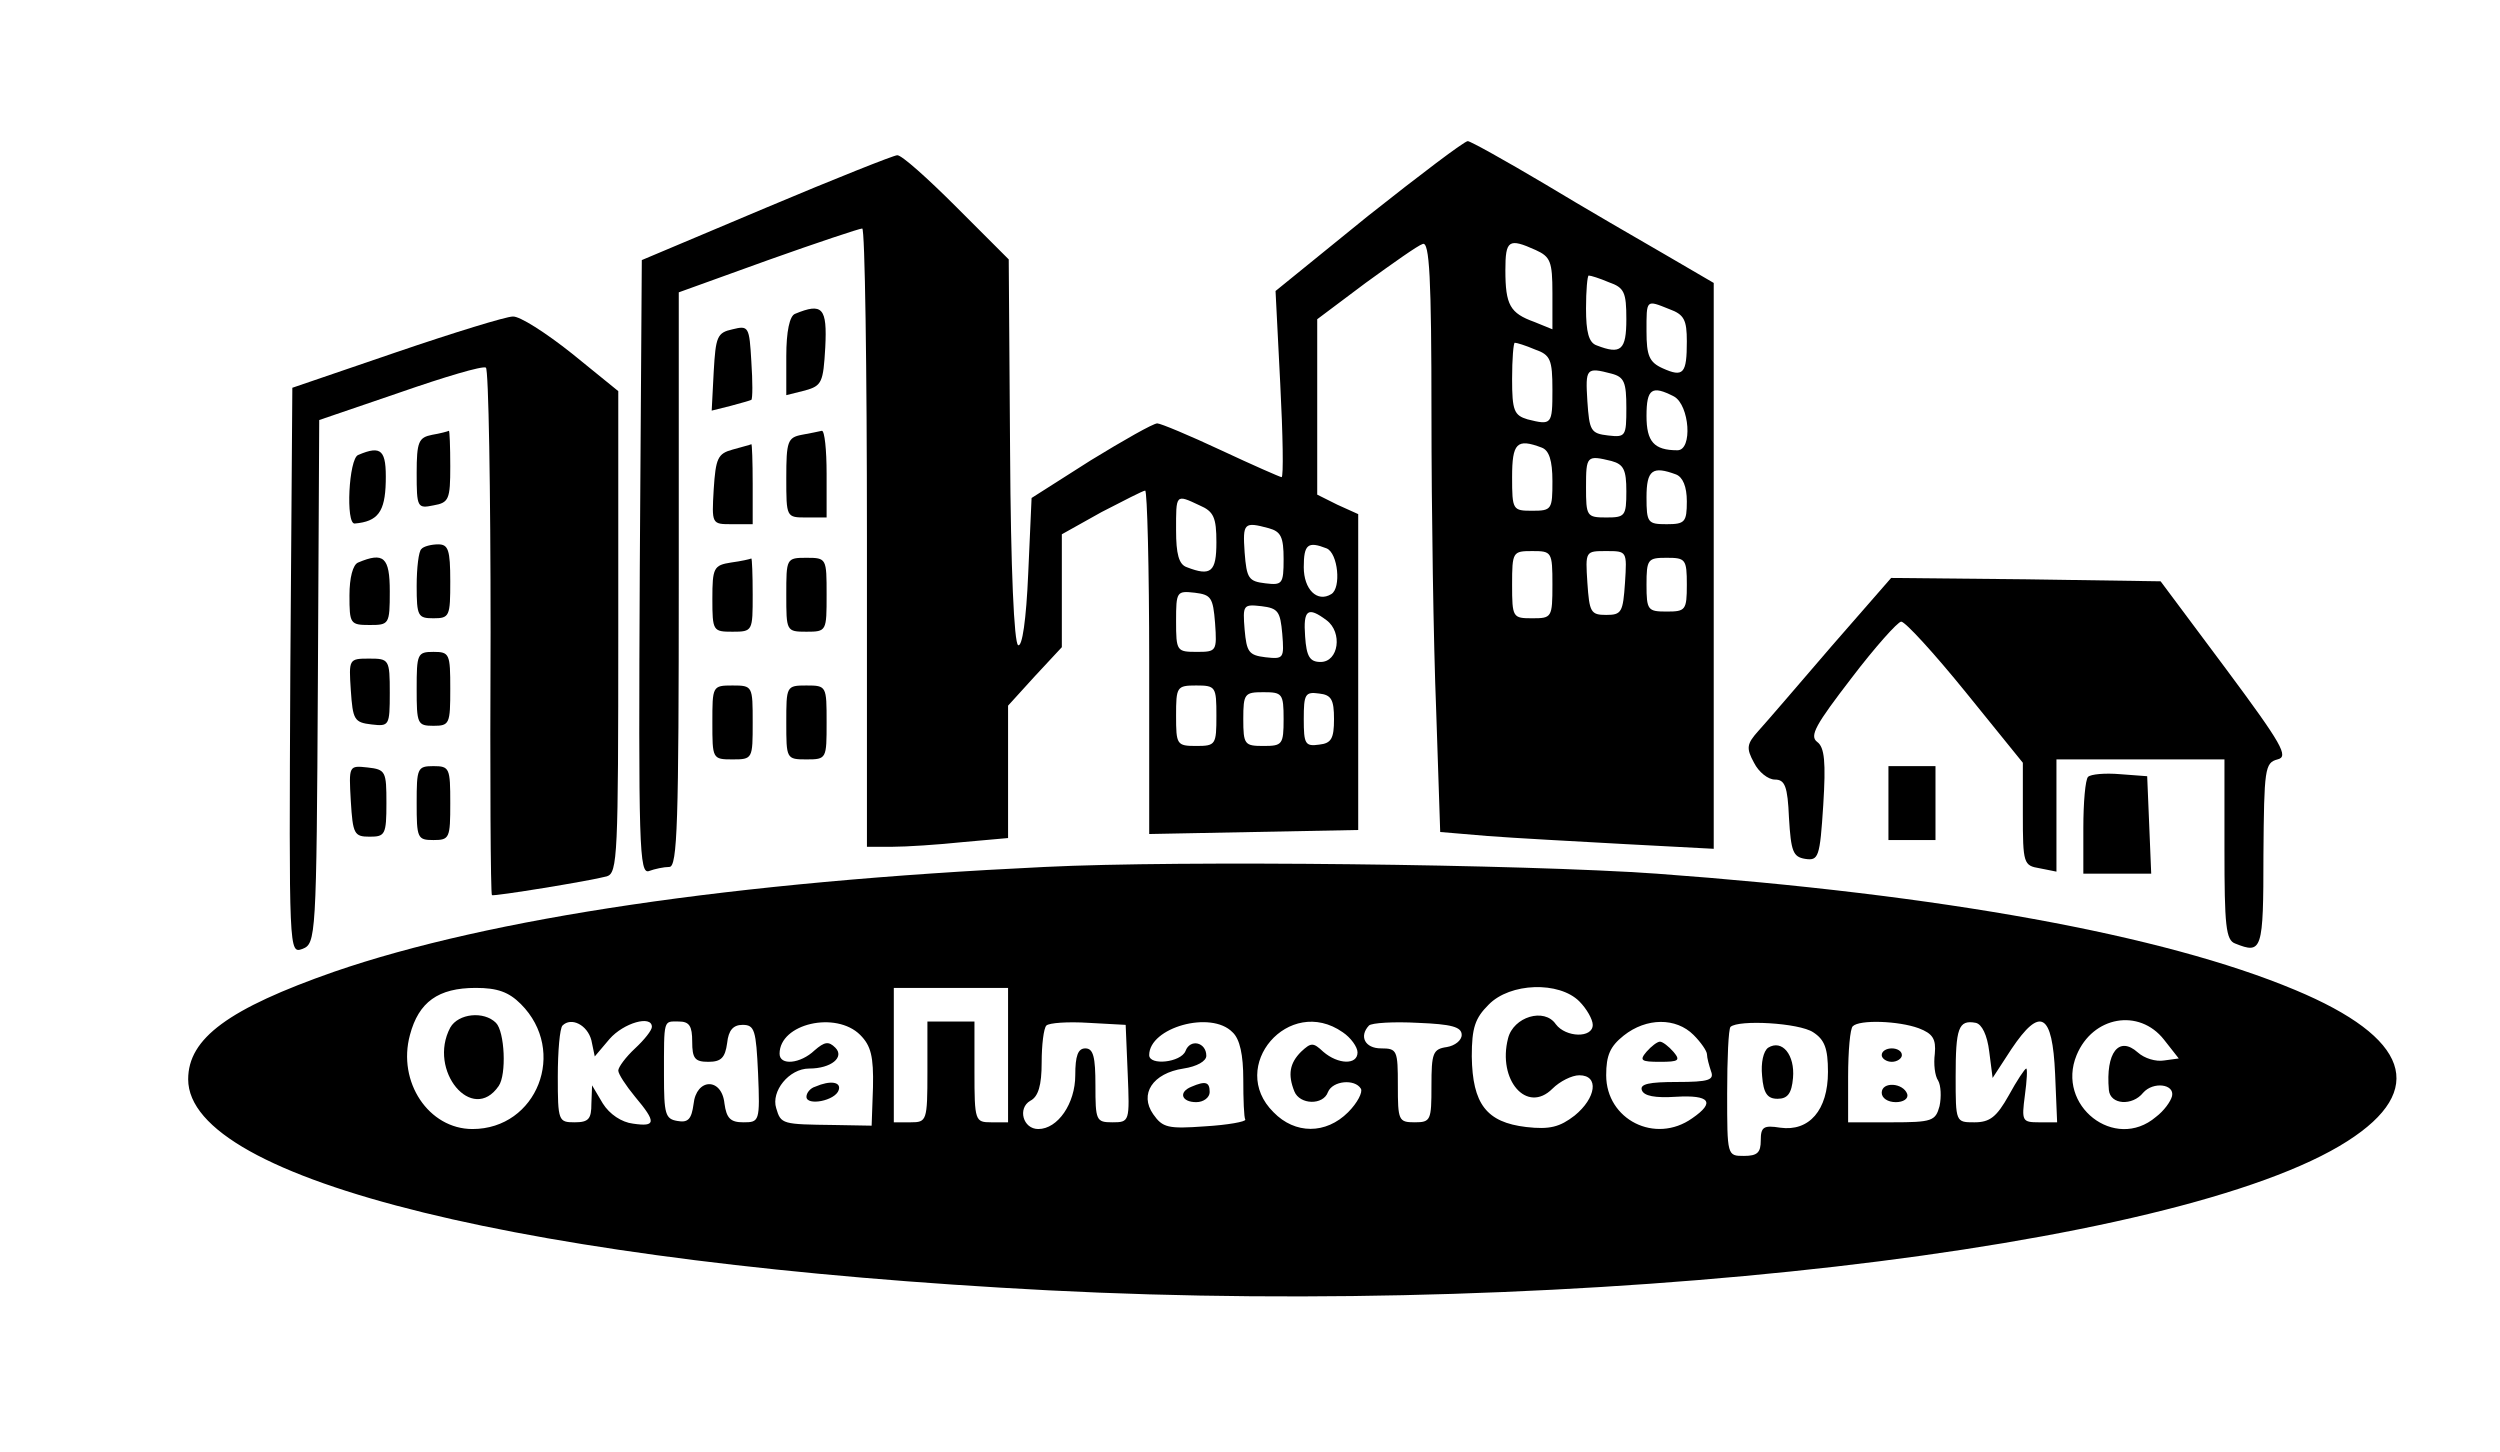 <?xml version="1.0" standalone="no"?>
<!DOCTYPE svg PUBLIC "-//W3C//DTD SVG 20010904//EN"
 "http://www.w3.org/TR/2001/REC-SVG-20010904/DTD/svg10.dtd">
<svg version="1.0" xmlns="http://www.w3.org/2000/svg"
 width="372pt" height="216pt" viewBox="0 0 372 216"
 preserveAspectRatio="xMidYMid meet">

<g transform="translate(0,216) scale(0.1,-0.1)"
fill="#000000" stroke="none">
<path d="M2036 1839 l-138 -112 7 -138 c4 -77 5 -139 2 -139 -2 0 -43 18 -90
40 -47 22 -90 40 -95 40 -6 0 -50 -25 -99 -55 l-88 -56 -5 -112 c-3 -70 -9
-110 -15 -107 -6 3 -11 112 -12 289 l-2 285 -78 78 c-43 43 -82 78 -88 77 -5
0 -93 -35 -195 -78 l-185 -78 -3 -458 c-2 -415 -1 -457 14 -451 8 3 22 6 30 6
12 0 14 65 14 428 l0 427 133 48 c73 26 136 47 140 47 4 0 7 -207 7 -460 l0
-460 38 0 c20 0 67 3 105 7 l67 6 0 99 0 98 40 44 40 43 0 84 0 84 59 33 c33
17 62 32 65 32 3 0 6 -115 6 -255 l0 -256 155 3 156 3 0 235 0 235 -31 14 -30
15 0 131 0 130 72 54 c40 29 78 56 85 58 10 4 13 -50 13 -254 0 -143 3 -341 7
-440 l6 -181 71 -6 c39 -3 131 -8 204 -12 l132 -7 0 421 0 421 -72 42 c-40 23
-121 70 -179 105 -59 35 -111 64 -115 64 -5 0 -71 -50 -148 -111z m249 -51
c22 -10 25 -17 25 -64 l0 -54 -27 11 c-36 13 -43 25 -43 77 0 45 5 48 45 30z
m109 -48 c23 -8 26 -15 26 -55 0 -46 -8 -53 -44 -39 -12 4 -16 20 -16 55 0 27
2 49 4 49 3 0 16 -4 30 -10z m90 -40 c22 -8 26 -16 26 -48 0 -48 -5 -54 -36
-40 -20 9 -24 19 -24 55 0 48 -1 47 34 33z m-200 -60 c23 -8 26 -15 26 -60 0
-52 -1 -53 -37 -44 -20 6 -23 13 -23 60 0 30 2 54 4 54 3 0 16 -4 30 -10z
m114 -36 c19 -5 22 -13 22 -51 0 -42 -1 -44 -27 -41 -26 3 -28 7 -31 51 -3 49
-2 51 36 41z m93 -34 c23 -13 28 -80 5 -80 -35 0 -46 13 -46 51 0 41 8 46 41
29z m-197 -76 c11 -4 16 -19 16 -50 0 -42 -1 -44 -30 -44 -29 0 -30 1 -30 50
0 51 7 58 44 44z m104 -20 c18 -5 22 -13 22 -45 0 -37 -2 -39 -30 -39 -29 0
-30 2 -30 45 0 47 1 48 38 39z m96 -20 c10 -4 16 -18 16 -40 0 -31 -3 -34 -30
-34 -28 0 -30 2 -30 40 0 41 9 47 44 34z m-709 -46 c21 -9 25 -18 25 -55 0
-44 -8 -51 -44 -37 -12 4 -16 20 -16 55 0 54 -1 54 35 37z m103 -34 c18 -5 22
-13 22 -46 0 -37 -2 -39 -27 -36 -25 3 -28 7 -31 46 -3 44 -1 46 36 36z m86
-30 c17 -7 22 -59 7 -68 -21 -13 -41 7 -41 40 0 34 6 39 34 28z m336 -54 c0
-49 -1 -50 -30 -50 -29 0 -30 1 -30 50 0 49 1 50 30 50 29 0 30 -1 30 -50z
m108 3 c-3 -44 -5 -48 -28 -48 -23 0 -25 4 -28 48 -3 47 -3 47 28 47 31 0 31
0 28 -47z m92 -3 c0 -38 -2 -40 -30 -40 -28 0 -30 2 -30 40 0 38 2 40 30 40
28 0 30 -2 30 -40z m-702 -57 c3 -42 2 -43 -27 -43 -30 0 -31 1 -31 46 0 44 1
45 28 42 24 -3 27 -7 30 -45z m100 -16 c3 -37 2 -38 -25 -35 -25 3 -28 8 -31
41 -3 37 -2 38 25 35 25 -3 28 -8 31 -41z m66 20 c24 -18 18 -62 -9 -62 -16 0
-21 8 -23 38 -3 40 4 45 32 24z m-164 -142 c0 -43 -1 -45 -30 -45 -29 0 -30 2
-30 45 0 43 1 45 30 45 29 0 30 -2 30 -45z m100 -5 c0 -38 -2 -40 -30 -40 -28
0 -30 2 -30 40 0 38 2 40 30 40 28 0 30 -2 30 -40z m75 0 c0 -29 -4 -36 -22
-38 -21 -3 -23 1 -23 38 0 37 2 41 23 38 18 -2 22 -9 22 -38z"/>
<path d="M1183 1693 c-8 -3 -13 -26 -13 -63 l0 -58 28 7 c25 7 27 12 30 64 3
59 -4 67 -45 50z"/>
<path d="M590 1636 l-155 -53 -3 -421 c-2 -421 -2 -421 18 -414 20 8 21 15 23
397 l2 390 120 41 c66 23 123 40 128 37 4 -2 7 -180 7 -394 -1 -214 0 -390 2
-391 3 -2 145 21 171 28 16 5 17 31 17 364 l0 358 -69 56 c-39 31 -78 56 -88
55 -10 0 -88 -24 -173 -53z"/>
<path d="M1090 1670 c-23 -5 -25 -11 -28 -63 l-3 -58 28 7 c15 4 29 8 31 9 2
2 2 27 0 57 -3 52 -4 54 -28 48z"/>
<path d="M643 1513 c-20 -4 -23 -10 -23 -57 0 -51 1 -53 25 -48 23 4 25 9 25
58 0 30 -1 53 -2 53 -2 -1 -13 -4 -25 -6z"/>
<path d="M1193 1513 c-21 -4 -23 -10 -23 -64 0 -59 0 -59 30 -59 l30 0 0 65
c0 36 -3 64 -7 64 -5 -1 -18 -4 -30 -6z"/>
<path d="M1090 1491 c-22 -6 -25 -13 -28 -59 -3 -52 -3 -52 27 -52 l31 0 0 60
c0 33 -1 60 -2 59 -2 -1 -14 -4 -28 -8z"/>
<path d="M533 1483 c-14 -5 -19 -104 -5 -102 34 3 45 17 46 62 1 47 -6 55 -41
40z"/>
<path d="M627 1343 c-4 -3 -7 -28 -7 -55 0 -45 2 -48 25 -48 24 0 25 3 25 55
0 47 -3 55 -18 55 -10 0 -22 -3 -25 -7z"/>
<path d="M533 1323 c-8 -3 -13 -23 -13 -49 0 -42 1 -44 30 -44 29 0 30 1 30
50 0 51 -9 59 -47 43z"/>
<path d="M1088 1323 c-26 -4 -28 -8 -28 -54 0 -48 1 -49 30 -49 30 0 30 1 30
55 0 30 -1 54 -2 54 -2 -1 -15 -4 -30 -6z"/>
<path d="M1170 1275 c0 -54 0 -55 30 -55 30 0 30 1 30 55 0 54 0 55 -30 55
-30 0 -30 -1 -30 -55z"/>
<path d="M2725 1198 c-49 -57 -97 -113 -108 -125 -18 -20 -19 -26 -7 -48 7
-14 21 -25 31 -25 15 0 19 -10 21 -57 3 -50 6 -58 24 -61 20 -3 22 2 27 80 4
64 2 86 -9 94 -12 9 -2 26 51 95 35 46 69 84 74 84 6 0 49 -47 96 -105 l85
-105 0 -76 c0 -74 1 -77 25 -81 l25 -5 0 83 0 84 125 0 125 0 0 -134 c0 -113
2 -135 16 -140 40 -16 42 -11 42 132 1 128 2 137 21 142 17 4 7 22 -77 135
l-97 130 -201 3 -200 2 -89 -102z"/>
<path d="M620 1135 c0 -52 1 -55 25 -55 24 0 25 3 25 55 0 52 -1 55 -25 55
-24 0 -25 -3 -25 -55z"/>
<path d="M522 1133 c3 -44 5 -48 31 -51 26 -3 27 -2 27 47 0 50 -1 51 -31 51
-30 0 -30 -1 -27 -47z"/>
<path d="M1060 1085 c0 -54 0 -55 30 -55 30 0 30 1 30 55 0 54 0 55 -30 55
-30 0 -30 -1 -30 -55z"/>
<path d="M1170 1085 c0 -54 0 -55 30 -55 30 0 30 1 30 55 0 54 0 55 -30 55
-30 0 -30 -1 -30 -55z"/>
<path d="M522 968 c3 -49 5 -53 28 -53 23 0 25 3 25 50 0 47 -1 50 -28 53 -28
3 -28 3 -25 -50z"/>
<path d="M620 965 c0 -52 1 -55 25 -55 24 0 25 3 25 55 0 52 -1 55 -25 55 -24
0 -25 -3 -25 -55z"/>
<path d="M2810 965 l0 -55 35 0 35 0 0 55 0 55 -35 0 -35 0 0 -55z"/>
<path d="M3107 1004 c-4 -4 -7 -38 -7 -76 l0 -68 50 0 51 0 -3 73 -3 72 -40 3
c-23 2 -44 0 -48 -4z"/>
<path d="M1555 870 c-463 -22 -826 -76 -1058 -156 -157 -55 -217 -99 -217
-160 0 -150 507 -274 1280 -314 796 -41 1682 61 1933 222 119 76 92 154 -78
225 -196 82 -526 142 -950 173 -199 14 -709 20 -910 10z m-780 -204 c70 -70
24 -186 -72 -186 -65 0 -112 70 -93 140 13 49 42 70 98 70 32 0 49 -6 67 -24z
m725 -76 l0 -100 -25 0 c-24 0 -25 2 -25 75 l0 75 -35 0 -35 0 0 -75 c0 -73
-1 -75 -25 -75 l-25 0 0 100 0 100 85 0 85 0 0 -100z m850 80 c11 -11 20 -27
20 -35 0 -20 -40 -19 -55 1 -17 25 -63 11 -71 -21 -16 -62 28 -113 66 -75 11
11 29 20 40 20 30 0 25 -34 -7 -60 -22 -17 -37 -21 -72 -17 -59 7 -80 34 -81
105 0 43 5 57 25 77 32 33 105 35 135 5z m-1470 -58 l5 -24 22 26 c21 24 63
36 63 18 0 -5 -11 -19 -25 -32 -14 -13 -25 -28 -25 -33 0 -5 11 -22 25 -39 32
-38 31 -45 -3 -40 -17 2 -35 14 -45 30 l-16 27 -1 -27 c0 -23 -4 -28 -25 -28
-24 0 -25 2 -25 68 0 38 3 72 7 76 13 13 37 1 43 -22z m150 -2 c0 -25 4 -30
24 -30 19 0 25 6 28 28 2 19 9 27 23 27 18 0 20 -8 23 -72 3 -72 2 -73 -22
-73 -19 0 -25 6 -28 28 -4 39 -42 38 -46 -1 -3 -22 -8 -28 -24 -25 -18 3 -20
10 -20 68 0 85 -1 80 22 80 16 0 20 -7 20 -30z m250 10 c16 -16 20 -32 19 -78
l-2 -57 -56 1 c-77 1 -79 1 -86 25 -8 25 19 59 49 59 33 0 53 17 39 31 -10 10
-16 9 -31 -4 -21 -20 -52 -23 -52 -5 0 45 84 64 120 28z m398 -57 c3 -72 3
-73 -23 -73 -24 0 -25 3 -25 55 0 42 -3 55 -15 55 -11 0 -15 -11 -15 -40 0
-42 -26 -80 -55 -80 -23 0 -31 31 -12 42 12 6 17 23 17 57 0 26 3 51 7 55 4 4
32 6 63 4 l55 -3 3 -72z m156 61 c11 -10 16 -34 16 -70 0 -30 1 -57 3 -60 1
-3 -26 -8 -60 -10 -55 -4 -63 -2 -77 18 -21 30 -1 61 45 68 20 3 34 11 34 19
0 20 -24 26 -31 7 -7 -17 -54 -22 -54 -6 0 41 92 67 124 34z m164 0 c12 -8 22
-22 22 -30 0 -19 -29 -18 -51 1 -15 14 -18 14 -33 0 -17 -17 -20 -34 -10 -59
8 -20 43 -21 50 -1 7 17 40 20 49 5 3 -5 -5 -21 -19 -35 -33 -33 -79 -33 -111
0 -69 68 23 175 103 119z m177 -4 c0 -8 -10 -16 -22 -18 -21 -3 -23 -9 -23
-58 0 -51 -1 -54 -25 -54 -24 0 -25 3 -25 55 0 52 -1 55 -25 55 -24 0 -33 18
-18 34 4 4 37 6 73 4 50 -2 65 -6 65 -18z m345 0 c11 -11 20 -24 20 -29 0 -5
3 -16 6 -25 5 -13 -3 -16 -51 -16 -41 0 -55 -3 -52 -12 3 -9 20 -12 51 -10 50
3 59 -8 24 -32 -55 -39 -128 -2 -128 64 0 30 6 43 26 59 34 27 78 27 104 1z
m178 4 c17 -11 22 -24 22 -59 0 -57 -28 -89 -71 -83 -25 4 -29 1 -29 -19 0
-18 -5 -23 -25 -23 -25 0 -25 0 -25 93 0 52 2 96 5 99 12 11 102 6 123 -8z
m157 6 c21 -8 26 -16 24 -38 -2 -15 0 -33 5 -40 4 -7 5 -24 2 -38 -6 -22 -11
-24 -71 -24 l-65 0 0 68 c0 38 3 72 7 75 10 10 68 8 98 -3z m105 -35 l5 -39
28 43 c43 64 61 54 65 -37 l3 -72 -27 0 c-25 0 -26 2 -21 40 3 22 4 40 2 40
-2 0 -14 -18 -26 -40 -18 -32 -28 -40 -51 -40 -28 0 -28 0 -28 68 0 72 4 85
30 80 9 -2 17 -18 20 -43z m260 18 l22 -28 -22 -3 c-12 -2 -29 3 -39 12 -28
25 -48 0 -43 -56 2 -22 35 -24 51 -4 15 17 47 13 43 -5 -2 -8 -12 -22 -24 -31
-61 -52 -149 17 -118 92 24 58 93 70 130 23z"/>
<path d="M670 631 c-34 -64 33 -144 72 -87 12 17 9 81 -4 94 -18 18 -56 14
-68 -7z"/>
<path d="M1213 543 c-7 -2 -13 -9 -13 -15 0 -14 43 -6 48 10 4 12 -12 15 -35
5z"/>
<path d="M1773 543 c-20 -8 -15 -23 7 -23 11 0 20 7 20 15 0 15 -6 17 -27 8z"/>
<path d="M2450 595 c-11 -13 -8 -15 20 -15 28 0 31 2 20 15 -7 8 -16 15 -20
15 -4 0 -13 -7 -20 -15z"/>
<path d="M2631 601 c-7 -5 -11 -22 -9 -42 2 -26 8 -34 23 -34 15 0 21 8 23 31
3 34 -16 58 -37 45z"/>
<path d="M2800 590 c0 -5 7 -10 15 -10 8 0 15 5 15 10 0 6 -7 10 -15 10 -8 0
-15 -4 -15 -10z"/>
<path d="M2800 534 c0 -8 9 -14 21 -14 11 0 19 5 17 12 -6 17 -38 19 -38 2z"/>
</g>
</svg>
